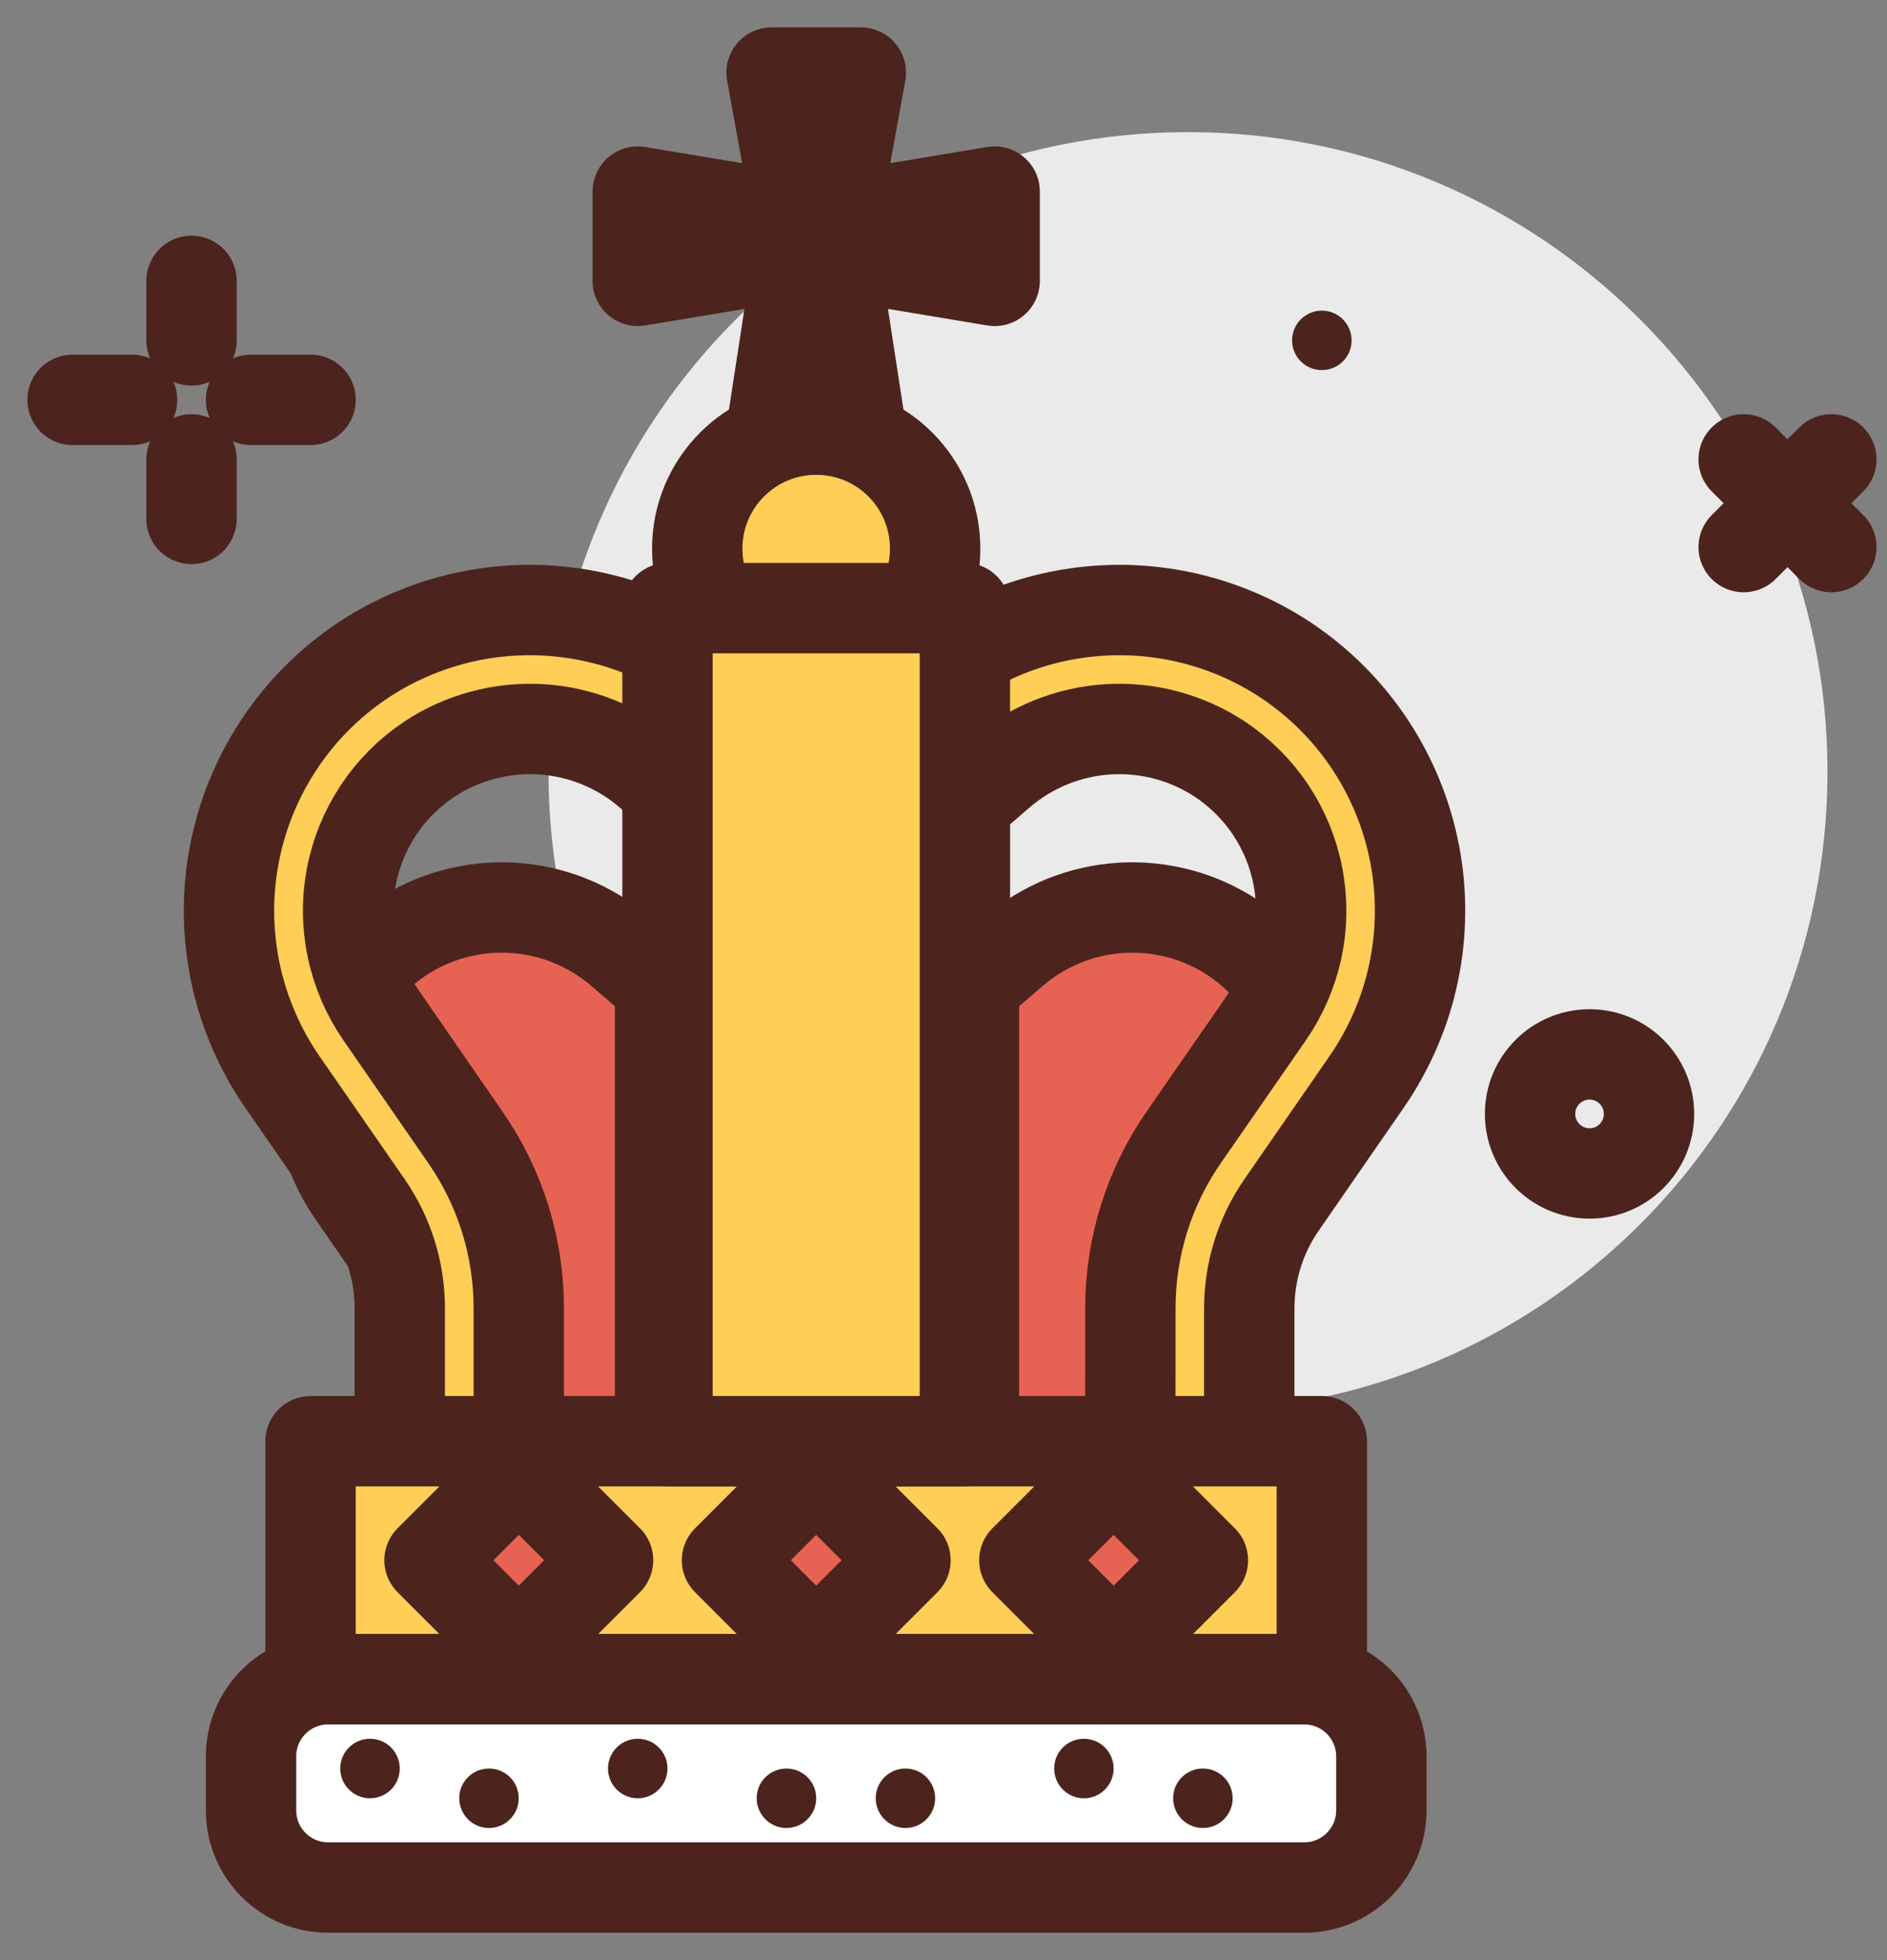 <svg width="26" height="27" viewBox="0 0 26 27" fill="none" xmlns="http://www.w3.org/2000/svg">
<rect x="0" y="0" width="26" height="27" fill="#808080" stroke="none"/>
<path d="M16.369 19.443C21.235 19.443 25.18 15.498 25.18 10.631C25.18 5.765 21.235 1.82 16.369 1.82C11.502 1.82 7.557 5.765 7.557 10.631C7.557 15.498 11.502 19.443 16.369 19.443Z" fill="#EAEAEA"/>
<path d="M2.639 3.869V4.689" stroke="#4C241D" stroke-width="1.245" stroke-linecap="round" stroke-linejoin="round"/>
<path d="M2.639 6.328V7.148" stroke="#4C241D" stroke-width="1.245" stroke-linecap="round" stroke-linejoin="round"/>
<path d="M1 5.508H1.82" stroke="#4C241D" stroke-width="1.245" stroke-linecap="round" stroke-linejoin="round"/>
<path d="M3.459 5.508H4.279" stroke="#4C241D" stroke-width="1.245" stroke-linecap="round" stroke-linejoin="round"/>
<path d="M21.902 16.164C22.354 16.164 22.721 15.797 22.721 15.344C22.721 14.892 22.354 14.524 21.902 14.524C21.449 14.524 21.082 14.892 21.082 15.344C21.082 15.797 21.449 16.164 21.902 16.164Z" stroke="#4C241D" stroke-width="1.245" stroke-linecap="round" stroke-linejoin="round"/>
<path d="M15.754 22.312V20.482C15.753 19.638 16.01 18.814 16.492 18.122L17.662 16.432C17.851 16.158 17.984 15.849 18.053 15.524C18.122 15.198 18.126 14.862 18.063 14.535C18.001 14.208 17.874 13.897 17.69 13.619C17.506 13.342 17.269 13.104 16.992 12.919C16.536 12.617 15.993 12.472 15.447 12.505C14.901 12.539 14.381 12.749 13.966 13.105L13.42 13.575V22.312H15.754Z" fill="#E66353" stroke="#4C241D" stroke-width="1.245" stroke-linecap="round" stroke-linejoin="round"/>
<path d="M6.758 22.312V20.482C6.759 19.638 6.501 18.814 6.02 18.122L4.852 16.432C4.663 16.158 4.53 15.849 4.461 15.524C4.392 15.198 4.389 14.862 4.451 14.535C4.513 14.208 4.64 13.897 4.824 13.619C5.008 13.342 5.245 13.104 5.522 12.919C5.978 12.617 6.521 12.472 7.067 12.505C7.613 12.539 8.133 12.749 8.549 13.105L9.094 13.575V22.312H6.758Z" fill="#E66353" stroke="#4C241D" stroke-width="1.245" stroke-linecap="round" stroke-linejoin="round"/>
<path d="M25.233 6.328L24.025 7.536" stroke="#4C241D" stroke-width="1.245" stroke-linecap="round" stroke-linejoin="round"/>
<path d="M24.025 6.328L25.233 7.536" stroke="#4C241D" stroke-width="1.245" stroke-linecap="round" stroke-linejoin="round"/>
<path d="M7.148 19.852H5.508V18.023C5.509 17.513 5.353 17.015 5.063 16.596L3.892 14.906C3.579 14.453 3.359 13.943 3.245 13.404C3.131 12.865 3.125 12.309 3.229 11.768C3.332 11.227 3.542 10.713 3.846 10.254C4.15 9.795 4.543 9.401 5.001 9.096C5.755 8.596 6.652 8.355 7.555 8.411C8.459 8.467 9.319 8.815 10.006 9.404L10.551 9.873L9.484 11.116L8.939 10.646C8.523 10.29 8.003 10.08 7.457 10.046C6.91 10.013 6.368 10.158 5.912 10.46C5.635 10.645 5.398 10.883 5.214 11.16C5.03 11.438 4.903 11.749 4.841 12.076C4.778 12.403 4.782 12.739 4.851 13.065C4.92 13.39 5.053 13.699 5.242 13.973L6.41 15.663C6.891 16.355 7.149 17.179 7.148 18.023V19.852Z" fill="#FFCE56" stroke="#4C241D" stroke-width="1.245" stroke-linecap="round" stroke-linejoin="round"/>
<path d="M15.574 19.852H17.213V18.023C17.213 17.513 17.368 17.015 17.659 16.596L18.828 14.906C19.141 14.453 19.362 13.943 19.476 13.404C19.59 12.866 19.596 12.31 19.493 11.769C19.39 11.228 19.18 10.713 18.876 10.254C18.572 9.795 18.179 9.402 17.721 9.096C16.967 8.596 16.07 8.355 15.167 8.411C14.264 8.467 13.404 8.815 12.716 9.404L12.171 9.873L13.241 11.116L13.786 10.646C14.202 10.29 14.722 10.08 15.268 10.046C15.814 10.013 16.356 10.158 16.812 10.46C17.089 10.645 17.327 10.883 17.511 11.16C17.695 11.438 17.822 11.749 17.884 12.076C17.946 12.403 17.943 12.739 17.874 13.065C17.805 13.39 17.672 13.699 17.483 13.973L16.312 15.663C15.831 16.355 15.574 17.179 15.575 18.023L15.574 19.852Z" fill="#FFCE56" stroke="#4C241D" stroke-width="1.245" stroke-linecap="round" stroke-linejoin="round"/>
<path d="M4.279 19.852H18.213V23.131H4.279V19.852Z" fill="#FFCE56" stroke="#4C241D" stroke-width="1.245" stroke-linecap="round" stroke-linejoin="round"/>
<path d="M10.017 21.492L11.246 20.262L12.476 21.492L11.246 22.722L10.017 21.492Z" fill="#E66353" stroke="#4C241D" stroke-width="1.245" stroke-linecap="round" stroke-linejoin="round"/>
<path d="M14.114 21.492L15.344 20.262L16.574 21.492L15.344 22.722L14.114 21.492Z" fill="#E66353" stroke="#4C241D" stroke-width="1.245" stroke-linecap="round" stroke-linejoin="round"/>
<path d="M11.246 9.197C12.151 9.197 12.885 8.463 12.885 7.557C12.885 6.652 12.151 5.918 11.246 5.918C10.341 5.918 9.607 6.652 9.607 7.557C9.607 8.463 10.341 9.197 11.246 9.197Z" fill="#FFCE56" stroke="#4C241D" stroke-width="1.245" stroke-linecap="round" stroke-linejoin="round"/>
<path d="M5.918 21.492L7.148 20.262L8.378 21.492L7.148 22.721L5.918 21.492Z" fill="#E66353" stroke="#4C241D" stroke-width="1.245" stroke-linecap="round" stroke-linejoin="round"/>
<path d="M17.971 23.131H4.521C3.934 23.131 3.459 23.607 3.459 24.193V24.938C3.459 25.524 3.934 26 4.521 26H17.971C18.557 26 19.033 25.524 19.033 24.938V24.193C19.033 23.607 18.557 23.131 17.971 23.131Z" fill="white" stroke="#4C241D" stroke-width="1.245" stroke-linecap="round" stroke-linejoin="round"/>
<path d="M9.197 8.377H13.295V19.852H9.197V8.377Z" fill="#FFCE56" stroke="#4C241D" stroke-width="1.245" stroke-linecap="round" stroke-linejoin="round"/>
<path d="M13.705 3.869L11.246 3.459V3.049L13.705 2.639V3.869Z" fill="#FFCE56" stroke="#4C241D" stroke-width="1.245" stroke-linecap="round" stroke-linejoin="round"/>
<path d="M8.787 3.869L11.246 3.459V3.049L8.787 2.639V3.869Z" fill="#FFCE56" stroke="#4C241D" stroke-width="1.245" stroke-linecap="round" stroke-linejoin="round"/>
<path d="M11.861 1L11.451 3.254H11.041L10.631 1H11.861Z" fill="#FFCE56" stroke="#4C241D" stroke-width="1.245" stroke-linecap="round" stroke-linejoin="round"/>
<path d="M11.861 5.918L11.451 3.254H11.041L10.631 5.918H11.861Z" fill="#FFCE56" stroke="#4C241D" stroke-width="1.245" stroke-linecap="round" stroke-linejoin="round"/>
<path d="M5.098 24.771C5.325 24.771 5.508 24.587 5.508 24.361C5.508 24.134 5.325 23.951 5.098 23.951C4.872 23.951 4.688 24.134 4.688 24.361C4.688 24.587 4.872 24.771 5.098 24.771Z" fill="#4C241D"/>
<path d="M6.737 25.18C6.964 25.18 7.147 24.997 7.147 24.77C7.147 24.544 6.964 24.361 6.737 24.361C6.511 24.361 6.328 24.544 6.328 24.77C6.328 24.997 6.511 25.18 6.737 25.18Z" fill="#4C241D"/>
<path d="M8.787 24.771C9.013 24.771 9.197 24.587 9.197 24.361C9.197 24.134 9.013 23.951 8.787 23.951C8.561 23.951 8.377 24.134 8.377 24.361C8.377 24.587 8.561 24.771 8.787 24.771Z" fill="#4C241D"/>
<path d="M12.476 25.18C12.702 25.18 12.885 24.997 12.885 24.77C12.885 24.544 12.702 24.361 12.476 24.361C12.249 24.361 12.066 24.544 12.066 24.77C12.066 24.997 12.249 25.18 12.476 25.18Z" fill="#4C241D"/>
<path d="M10.836 25.18C11.062 25.18 11.246 24.997 11.246 24.77C11.246 24.544 11.062 24.361 10.836 24.361C10.61 24.361 10.426 24.544 10.426 24.77C10.426 24.997 10.61 25.18 10.836 25.18Z" fill="#4C241D"/>
<path d="M14.934 24.771C15.161 24.771 15.344 24.587 15.344 24.361C15.344 24.134 15.161 23.951 14.934 23.951C14.708 23.951 14.525 24.134 14.525 24.361C14.525 24.587 14.708 24.771 14.934 24.771Z" fill="#4C241D"/>
<path d="M18.213 5.098C18.44 5.098 18.623 4.915 18.623 4.689C18.623 4.462 18.44 4.279 18.213 4.279C17.987 4.279 17.803 4.462 17.803 4.689C17.803 4.915 17.987 5.098 18.213 5.098Z" fill="#4C241D"/>
<path d="M16.574 25.18C16.8 25.18 16.984 24.997 16.984 24.77C16.984 24.544 16.8 24.361 16.574 24.361C16.348 24.361 16.164 24.544 16.164 24.77C16.164 24.997 16.348 25.18 16.574 25.18Z" fill="#4C241D"/>
</svg>
